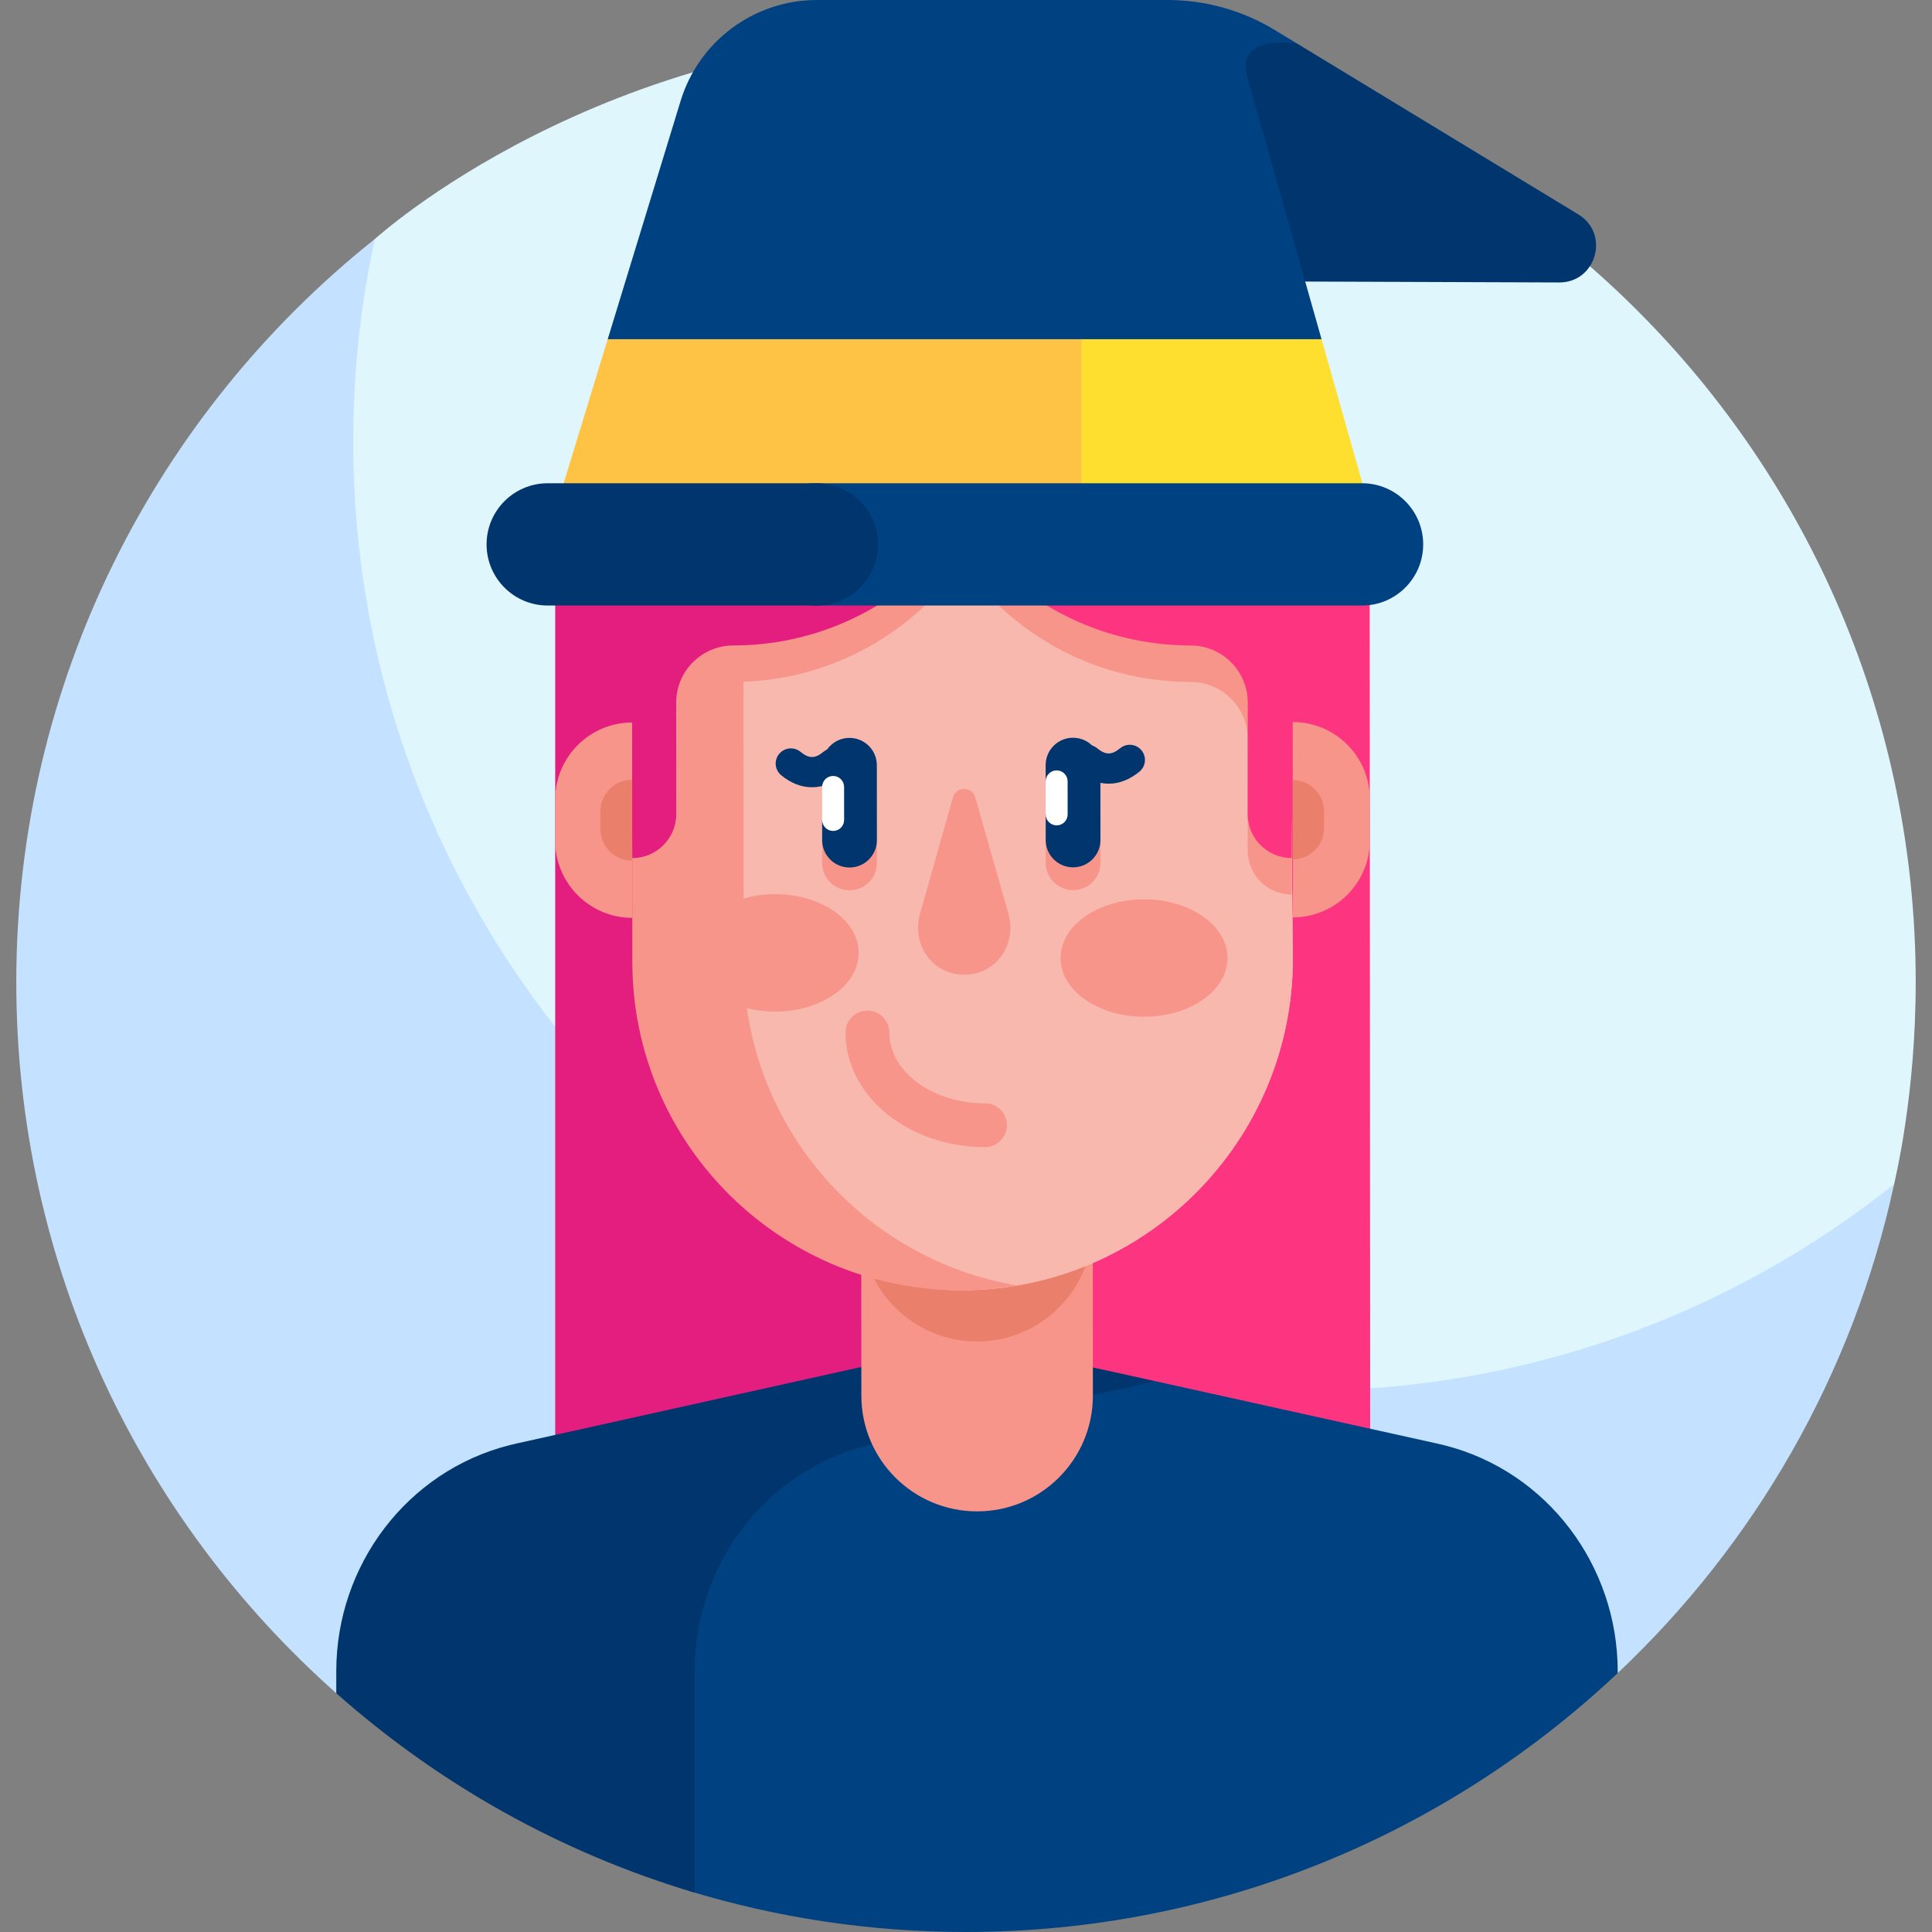 <svg id="Layer_1" enable-background="new 0 0 510 510" height="512" viewBox="0 0 510 510" width="512" xmlns="http://www.w3.org/2000/svg"><rect x="0" y="0" width="510" height="510" fill="#808080" stroke="none"/><g><g><path d="m505.701 259.299c0-138.459-112.242-250.702-250.701-250.702-96.476 0-155.907 54.419-156.071 54.511 0 0-2.471 3.084-2.933 5.134-3.754 16.663-7.261 38.994-7.261 55.29 0 138.458 116.761 250.674 255.22 250.674 53.317 0 112.636-25.554 152.337-56.278.888-.687 3.706-5.305 3.706-5.305.175-1.069 5.703-23.081 5.703-53.324z" fill="#dff6fd"/><path d="m343.934 367.129c-138.458 0-250.701-112.243-250.701-250.701 0-18.301 1.974-36.133 5.697-53.32-57.657 45.932-94.631 116.745-94.631 196.191 0 74.684 32.657 141.741 84.47 187.669l338.263-5.316c35.988-33.936 62.019-78.499 72.966-129.029-42.824 34.11-97.059 54.506-156.064 54.506z" fill="#c4e2ff"/></g><g><path d="m323.466 5.674 18.957 5.841 74.229 45.089c8.386 5.094 4.75 17.996-5.063 17.961l-88.123-.318z" fill="#00366d"/><g><g><path d="m361.104 135.166h-128.188l.159 261.159 128.628-.089-.149-253.752c-.002-2.478-.166-4.916-.45-7.318z" fill="#fd3581"/></g></g><g><path d="m239.824 135.166h-92.805c-.293 2.45-.462 4.938-.462 7.467v253.752l102.253-.071-29.854-229.088c-4.277-2.542 17.776-24.656 20.868-32.06z" fill="#e41e7f"/></g><path d="m381.541 381.581c-.731-.188-1.467-.364-2.208-.528l-74.328-16.448-58.844 3.023c-35.991 1.849-64.225 31.57-64.225 67.609v63.937c23.118 7.032 47.647 10.826 73.064 10.826 66.245 0 126.95-25.836 172.032-68.348v-.474c0-27.847-18.522-52.657-45.491-59.597z" fill="#004281"/><path d="m293.148 361.982c-2.427-.499-4.841-1.034-7.242-1.602l-28.265-6.255-121.211 26.903c-.626.139-1.248.287-1.867.443-27.113 6.845-45.795 31.71-45.795 59.673v5.824c26.972 23.909 59.135 42.092 94.585 52.645v-58.469c0-27.963 18.682-52.829 45.795-59.673.618-.156 1.241-.304 1.867-.443l73.99-16.422z" fill="#00366d"/><g><g><g><g><path d="m288.495 368.388c.012 16.876-13.66 30.567-30.536 30.579-16.876.012-30.567-13.66-30.579-30.536l-.034-49.076 61.102-19.411z" fill="#f8958b"/></g></g></g></g><g><path d="m227.336 305.07.013 18.518c.012 16.876 13.702 30.548 30.579 30.536 16.876-.012 30.548-13.702 30.536-30.579l-.026-37.887z" fill="#ea806b"/></g><g><g><g><g><path d="m340.39 168.293c-.216-20.329-16.764-36.691-37.094-36.677l-44.043.031c-24.541.017-46.839 9.602-63.375 25.22l.087 125.922c.022 31.644 25.464 57.59 57.108 57.805.221.002.443.002.665.002 48.387-.034 87.585-39.286 87.552-87.673z" fill="#f9b8ae"/></g></g></g></g><g><g><g><g><path d="m340.39 168.293c-.216-20.329-16.764-36.691-37.094-36.677l-44.043.031c-24.541.017-46.839 9.602-63.375 25.22l.087 125.922c.022 31.644 25.464 57.59 57.108 57.805.221.002.443.002.665.002 48.387-.034 87.585-39.286 87.552-87.673z" fill="#f9b8ae"/></g></g></g></g><g><g><g><g><path d="m361.608 221.81c.008 11.234-9.093 20.347-20.327 20.355l-.036-51.566c11.234-.008 20.347 9.093 20.355 20.327z" fill="#f8958b"/></g></g></g></g><g><g><g><g><path d="m349.52 218.585c.003 4.559-3.69 8.258-8.249 8.261l-.015-20.927c4.559-.003 8.258 3.69 8.261 8.249z" fill="#ea806b"/></g></g></g></g><g><g><g><g><path d="m146.558 221.959c.008 11.234 9.123 20.334 20.357 20.327l-.036-51.566c-11.234.008-20.329 9.121-20.321 20.355z" fill="#f8958b"/></g></g></g></g><g><g><g><g><path d="m158.467 218.764c.003 4.656 3.781 8.428 8.437 8.425l-.015-21.373c-4.656.003-8.428 3.781-8.425 8.437z" fill="#ea806b"/></g></g></g></g><g><g><g><g><path d="m217.028 220.348.005 7.452c.003 3.99 3.24 7.223 7.231 7.221 3.99-.003 7.223-3.24 7.221-7.231l-.005-7.452z" fill="#f8958b"/></g></g></g></g><g><g><g><g><path d="m276.038 220.307.005 7.452c.003 3.99 3.24 7.223 7.231 7.221 3.99-.003 7.223-3.24 7.221-7.231l-.005-7.452z" fill="#f8958b"/></g></g></g></g><g><g><g><g><path d="m283.269 228.958c-3.99.003-7.228-3.23-7.231-7.221l-.005-6.76 2.897-4.359-2.903-4.355-.003-4.288c-.003-3.99 3.23-7.228 7.221-7.231s7.228 3.23 7.231 7.221l.014 19.762c.002 3.991-3.231 7.228-7.221 7.231z" fill="#00366d"/></g></g></g></g><g><g><g><g><path d="m242.819 241.368c-1.792 6.331 1.477 13.223 7.721 15.297 1.256.417 2.6.643 3.997.642s2.74-.228 3.996-.647c6.241-2.082 9.501-8.98 7.7-15.308l-8.782-30.865c-.845-2.969-5.053-2.966-5.894.004z" fill="#f8958b"/></g></g></g></g><g><g><path d="m196.242 135.462c.002 1.352.004 4.22.006 8.243.474-.326.957-.639 1.44-.953-.924-5.881-1.448-9.392-1.446-7.29z" fill="#f8958b"/></g><g><path d="m166.904 226.513.019 27.388c.037 53.325 47.922 94.543 101.535 85.428-40.939-6.935-72.137-42.53-72.167-85.448-.004-32.442-.029-88.338-.042-110.176-17.746 12.208-29.361 59.648-29.345 82.808z" fill="#f8958b"/></g></g><g><g><path d="m289.309 136.319c19.821-.014 40.294 21.212 40.308 41.033l7.397-46.281-46.586.881z" fill="#f8958b"/></g></g><g><g><path d="m207.422 106.285c-4.958.004-9.707.9-14.098 2.53v71.21c.084-.001.166-.013.251-.013 40.713-.037 73.69-33.067 73.662-73.78z" fill="#f8958b"/></g></g><g><g><path d="m332.492 212.185c.075-21.667 2.457-43.181 4.639-64.709 2.146-21.18-13.779-40.297-35.05-41.157-.542-.022-1.086-.033-1.633-.034l-59.815-.053v.118c0 40.682 32.98 73.662 73.662 73.662 8.332 0 15.085 6.758 15.079 15.09l-.02 29.408c-.004 6.418 5.194 11.624 11.612 11.628l.007-10.268c-4.977-2.599-8.501-7.828-8.481-13.685z" fill="#f8958b"/></g></g><g><g><path d="m207.422 96.66c-22.429.02-40.596 18.216-40.58 40.644l.023 33.105.039 56.104c6.418-.004 11.616-5.211 11.612-11.628l-.02-29.394c-.006-8.334 6.745-15.096 15.079-15.104 40.713-.037 73.69-33.067 73.662-73.78z" fill="#e41e7f"/></g></g><g><g><path d="m300.449 96.66c22.429.02 40.596 18.216 40.58 40.644l-.023 33.105-.039 56.104c-6.418-.004-11.616-5.211-11.612-11.628l.02-29.394c.006-8.334-6.745-15.096-15.079-15.104-40.713-.037-73.69-33.067-73.662-73.78z" fill="#fd3581"/></g></g><g><g><path d="m278.936 217.876c-1.602.001-2.901-1.297-2.902-2.898l-.006-8.714c-.001-1.602 1.297-2.901 2.898-2.902 1.602-.001 2.901 1.297 2.902 2.898l.006 8.714c.002 1.601-1.296 2.901-2.898 2.902z" fill="#fff"/></g></g><g><g><path d="m260.026 302.808c-20.299.014-36.822-13.552-36.834-30.241-.002-3.194 2.585-5.785 5.779-5.787s5.785 2.585 5.787 5.779c.007 10.311 11.338 18.692 25.259 18.682 3.194-.002 5.785 2.585 5.787 5.779.003 3.195-2.584 5.786-5.778 5.788z" fill="#f8958b"/></g></g><g><g><ellipse cx="204.628" cy="251.532" fill="#f8958b" rx="22.041" ry="15.5"/></g></g><g><g><ellipse cx="302.001" cy="252.895" fill="#f8958b" rx="22.041" ry="15.5"/></g></g><g><g><path d="m214.346 207.82c-2.767.002-5.535-1.051-8.114-3.161-1.712-1.4-1.964-3.923-.564-5.634s3.922-1.964 5.634-.564c2.243 1.835 3.834 1.834 6.076-.004 1.711-1.402 4.233-1.152 5.634.557 1.403 1.71 1.152 4.233-.557 5.635-2.576 2.111-5.343 3.169-8.109 3.171z" fill="#00366d"/></g></g><g><g><path d="m292.663 206.875c-2.767.002-5.535-1.051-8.114-3.16-1.711-1.4-1.965-3.922-.564-5.634 1.399-1.712 3.921-1.965 5.634-.565 2.243 1.834 3.834 1.834 6.076-.005 1.711-1.401 4.233-1.151 5.634.558 1.403 1.71 1.152 4.233-.557 5.635-2.576 2.112-5.342 3.169-8.109 3.171z" fill="#00366d"/></g></g><g><g><g><g><path d="m224.26 228.999c-3.99.003-7.228-3.23-7.231-7.221l-.004-5.329 2.897-4.359-2.903-4.355-.004-5.718c-.003-3.99 3.23-7.228 7.221-7.231s7.228 3.23 7.231 7.221l.014 19.762c.002 3.99-3.231 7.227-7.221 7.23z" fill="#00366d"/></g></g></g></g><g><g><path d="m219.928 219.348c-1.602.001-2.901-1.297-2.902-2.898l-.006-8.714c-.001-1.602 1.297-2.901 2.898-2.902 1.602-.001 2.901 1.297 2.902 2.898l.006 8.714c.001 1.601-1.296 2.9-2.898 2.902z" fill="#fff"/></g></g><path d="m285.923 89.453h-125.477l-13.888 45.396h139.365z" fill="#fec344"/><path d="m285.458 134.849h76.245l-12.873-45.398c-.023 0-.046.002-.069.002h-63.303z" fill="#fedf30"/><path d="m359.543 127.565h-146.046c3.772 4.411 6.094 10.149 6.371 16.328.268 5.993-2.064 11.587-5.881 15.952h145.556c8.914 0 16.14-7.226 16.14-16.14 0-8.914-7.226-16.14-16.14-16.14z" fill="#004281"/><path d="m215.618 127.565h-71.033c-8.914 0-16.14 7.226-16.14 16.14 0 8.914 7.226 16.14 16.14 16.14h71.033c8.914 0 16.14-7.226 16.14-16.14 0-8.914-7.226-16.14-16.14-16.14z" fill="#00366d"/></g><path d="m329.255 20.416c-3.179-11.819 13.168-8.901 13.168-8.901l-5.918-3.595c-8.529-5.18-18.316-7.92-28.295-7.92h-92.542c-16.552 0-31.162 10.809-36.004 26.637l-19.244 62.902h188.435z" fill="#004281"/></g></svg>